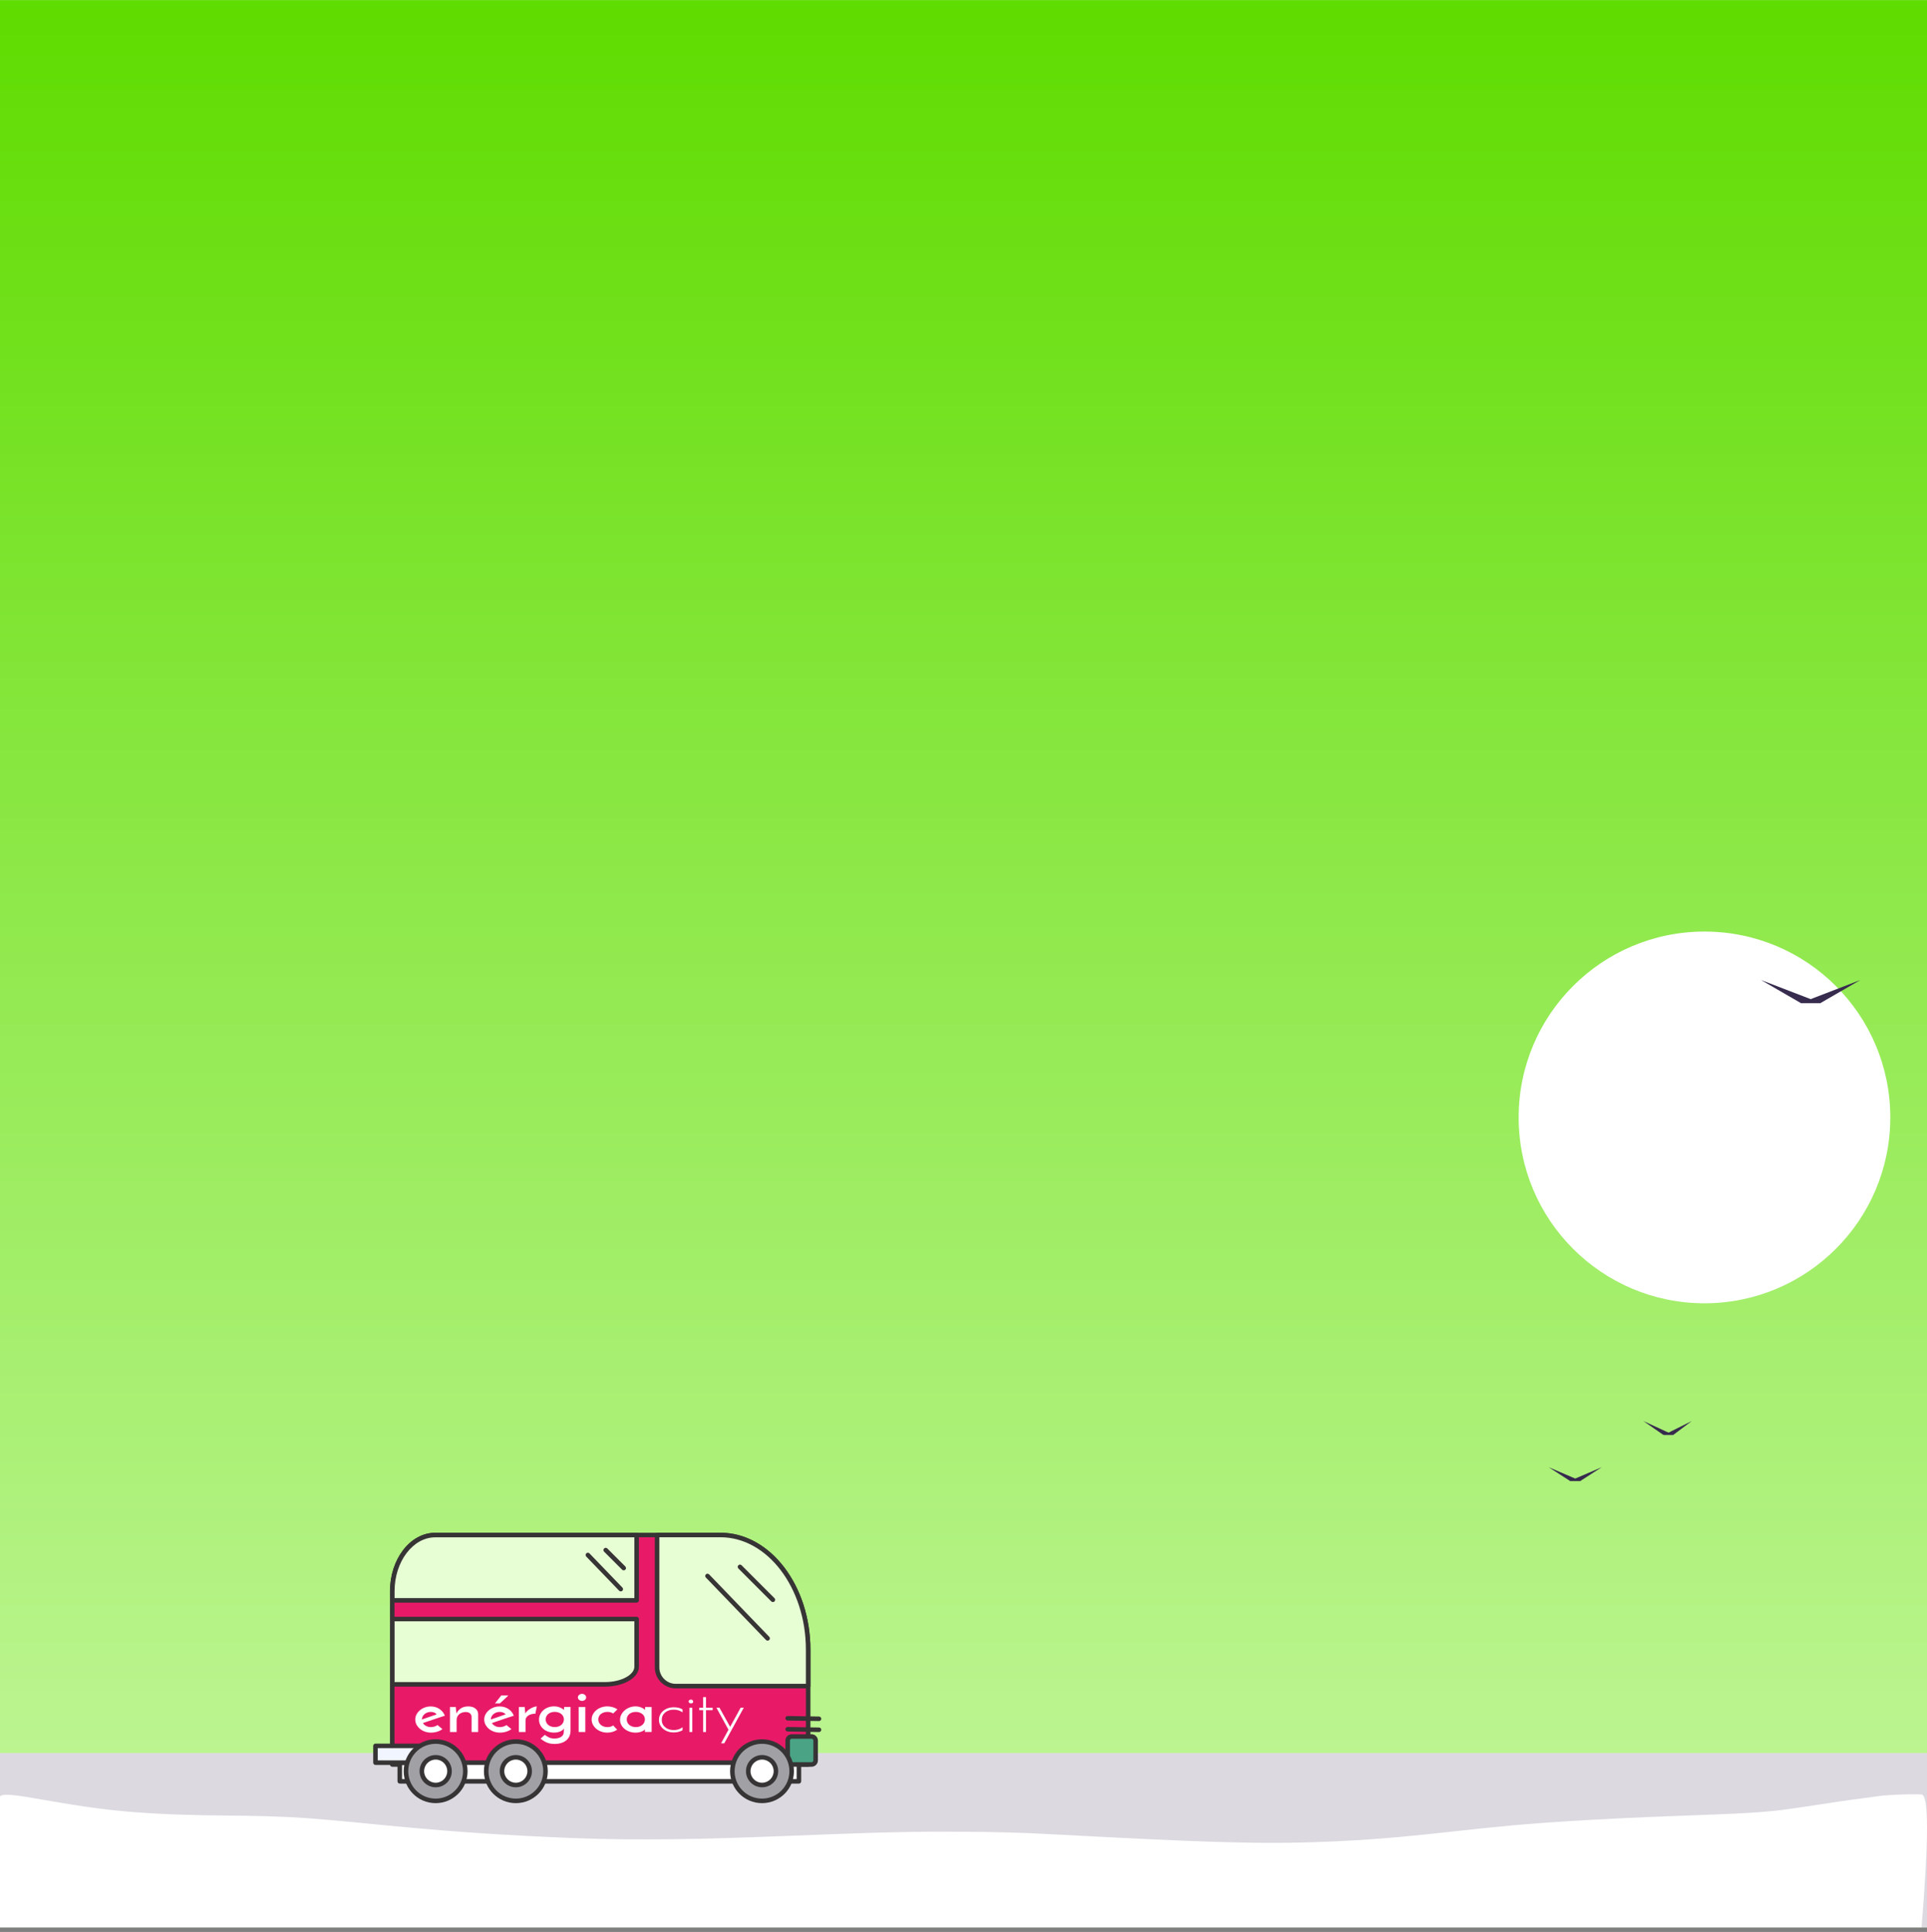 <svg width="420" height="421" viewBox="0 0 420 421" fill="none" xmlns="http://www.w3.org/2000/svg">
<rect x="0" y="0" width="420" height="421" fill="#808080" stroke="none"/>
<rect y="0.023" width="420" height="420" fill="#D9D9D9"/>
<rect width="420" height="420" transform="matrix(-1 0 0 -1 420 420.023)" fill="url(#paint0_linear_3206_11930)"/>
<rect y="382" width="420" height="38" fill="#DCD9E0"/>
<path fill-rule="evenodd" clip-rule="evenodd" d="M157.048 334.509H94.85C89.708 334.509 85.5 340.015 85.5 346.744V384.512H176.154V359.51C176.154 345.759 167.556 334.509 157.048 334.509Z" fill="#E81A68"/>
<mask id="mask0_3206_11930" style="mask-type:alpha" maskUnits="userSpaceOnUse" x="64" y="358" width="104" height="25">
<path d="M64 358.421H167.098V382.23H64L64 358.421Z" fill="white"/>
</mask>
<g mask="url(#mask0_3206_11930)">
<path d="M95.16 373.596C95.039 373.408 94.858 373.269 94.617 373.18C94.375 373.09 94.138 373.045 93.907 373.045C93.635 373.045 93.379 373.09 93.137 373.18C92.895 373.269 92.689 373.389 92.518 373.538C92.347 373.687 92.211 373.858 92.11 374.05C92.01 374.242 91.959 374.44 91.959 374.645V374.696C92.211 374.611 92.48 374.519 92.767 374.421C93.054 374.323 93.341 374.223 93.628 374.12C93.915 374.018 94.189 373.922 94.451 373.832C94.712 373.743 94.949 373.664 95.16 373.596ZM96.428 376.795C96.116 377.034 95.739 377.221 95.296 377.358C94.853 377.494 94.4 377.562 93.937 377.562C93.464 377.562 93.019 377.488 92.601 377.339C92.183 377.189 91.821 376.985 91.514 376.724C91.207 376.464 90.963 376.161 90.782 375.816C90.6 375.47 90.51 375.102 90.51 374.709C90.51 374.317 90.6 373.948 90.782 373.602C90.963 373.257 91.207 372.954 91.514 372.694C91.821 372.433 92.178 372.229 92.586 372.079C92.993 371.93 93.424 371.856 93.877 371.856C94.602 371.856 95.238 372.041 95.787 372.412C96.335 372.783 96.725 373.272 96.957 373.877C96.655 373.971 96.305 374.084 95.908 374.216C95.51 374.349 95.095 374.487 94.662 374.632C94.229 374.777 93.796 374.925 93.363 375.074C92.931 375.223 92.533 375.357 92.171 375.477C92.342 375.741 92.578 375.955 92.88 376.117C93.182 376.279 93.524 376.36 93.907 376.36C94.169 376.36 94.433 376.319 94.7 376.238C94.966 376.157 95.185 376.048 95.357 375.912L96.428 376.795Z" fill="white"/>
<path d="M98.072 371.991H99.341C99.361 372.299 99.383 372.548 99.409 372.74C99.434 372.932 99.456 373.148 99.477 373.386C99.708 372.926 100.035 372.554 100.458 372.273C100.881 371.991 101.409 371.851 102.043 371.851C102.698 371.851 103.218 372.002 103.606 372.305C103.993 372.608 104.197 373.002 104.217 373.489V377.43H102.783V374.064C102.763 373.8 102.652 373.572 102.451 373.38C102.249 373.188 101.938 373.084 101.515 373.066C101.223 373.066 100.954 373.111 100.707 373.201C100.46 373.29 100.249 373.412 100.073 373.565C99.897 373.719 99.761 373.902 99.665 374.116C99.569 374.329 99.522 374.559 99.522 374.807V377.43H98.072V371.991Z" fill="white"/>
<path d="M116.685 373.437C116.403 373.437 116.134 373.467 115.878 373.527C115.621 373.587 115.394 373.679 115.198 373.802C115.002 373.926 114.843 374.079 114.723 374.263C114.602 374.446 114.541 374.662 114.541 374.909L114.541 377.43H113.092V371.991H114.36C114.38 372.299 114.403 372.548 114.428 372.74C114.453 372.932 114.476 373.148 114.496 373.386C114.627 373.148 114.803 372.934 115.024 372.746C115.246 372.559 115.475 372.399 115.711 372.267C115.948 372.134 116.182 372.032 116.414 371.959C116.645 371.887 116.841 371.851 117.002 371.851L116.685 373.437Z" fill="white"/>
<path d="M118.932 374.679C118.932 374.918 118.98 375.139 119.075 375.344C119.171 375.549 119.307 375.726 119.483 375.875C119.659 376.024 119.868 376.142 120.11 376.227C120.351 376.312 120.618 376.355 120.91 376.355C121.202 376.355 121.471 376.312 121.718 376.227C121.964 376.142 122.175 376.022 122.352 375.869C122.528 375.715 122.664 375.536 122.759 375.331C122.855 375.126 122.903 374.909 122.903 374.679C122.903 374.448 122.855 374.233 122.759 374.032C122.664 373.832 122.528 373.659 122.352 373.514C122.175 373.369 121.964 373.254 121.718 373.169C121.471 373.084 121.202 373.041 120.91 373.041C120.618 373.041 120.351 373.081 120.11 373.162C119.868 373.243 119.659 373.359 119.483 373.508C119.307 373.657 119.171 373.832 119.075 374.032C118.98 374.233 118.932 374.448 118.932 374.679ZM117.482 374.73C117.482 374.32 117.568 373.939 117.739 373.585C117.91 373.231 118.144 372.924 118.441 372.663C118.738 372.403 119.085 372.201 119.483 372.056C119.881 371.911 120.306 371.838 120.759 371.838C121.101 371.838 121.403 371.876 121.665 371.953C121.926 372.03 122.145 372.115 122.322 372.209C122.498 372.303 122.633 372.393 122.729 372.478C122.825 372.563 122.883 372.614 122.903 372.631C122.903 372.538 122.913 372.435 122.933 372.324C122.953 372.213 122.963 372.098 122.963 371.979H124.352V377.135C124.352 377.596 124.267 378.008 124.096 378.37C123.924 378.733 123.685 379.036 123.378 379.279C123.071 379.522 122.704 379.707 122.276 379.835C121.848 379.963 121.378 380.027 120.864 380.027C120.472 380.027 120.127 379.993 119.83 379.925C119.533 379.857 119.267 379.767 119.03 379.656C118.793 379.545 118.577 379.421 118.381 379.285C118.185 379.149 117.996 379.012 117.815 378.876L118.751 378.044C119.032 378.266 119.334 378.455 119.657 378.613C119.979 378.771 120.371 378.85 120.834 378.85C121.458 378.85 121.957 378.722 122.329 378.466C122.701 378.21 122.888 377.848 122.888 377.378V377.231C122.888 377.176 122.893 377.118 122.903 377.059C122.903 376.982 122.913 376.914 122.933 376.854C122.953 376.794 122.963 376.743 122.963 376.7C122.873 376.786 122.764 376.879 122.639 376.982C122.513 377.084 122.362 377.178 122.186 377.263C122.009 377.349 121.806 377.419 121.574 377.475C121.343 377.53 121.076 377.558 120.774 377.558C120.291 377.558 119.848 377.485 119.445 377.34C119.043 377.195 118.695 376.995 118.403 376.739C118.111 376.483 117.885 376.184 117.724 375.843C117.563 375.502 117.482 375.131 117.482 374.73Z" fill="white"/>
<path d="M107.879 371.19C108.111 370.909 108.34 370.623 108.566 370.333C108.793 370.043 109.022 369.753 109.253 369.463H110.809C110.507 369.753 110.199 370.043 109.887 370.333C109.575 370.623 109.263 370.909 108.951 371.19H107.879ZM110.189 373.596C110.069 373.408 109.887 373.269 109.646 373.18C109.404 373.09 109.168 373.045 108.936 373.045C108.665 373.045 108.408 373.09 108.166 373.18C107.925 373.269 107.718 373.389 107.547 373.538C107.376 373.687 107.24 373.858 107.14 374.05C107.039 374.242 106.989 374.44 106.989 374.645V374.696C107.24 374.611 107.509 374.519 107.796 374.421C108.083 374.323 108.37 374.223 108.657 374.12C108.944 374.018 109.218 373.922 109.48 373.832C109.741 373.743 109.978 373.664 110.189 373.596ZM111.458 376.795C111.146 377.034 110.768 377.221 110.325 377.358C109.882 377.494 109.429 377.562 108.966 377.562C108.493 377.562 108.048 377.488 107.63 377.339C107.212 377.189 106.85 376.985 106.543 376.724C106.236 376.464 105.992 376.161 105.811 375.816C105.63 375.47 105.539 375.102 105.539 374.709C105.539 374.317 105.63 373.948 105.811 373.602C105.992 373.257 106.236 372.954 106.543 372.694C106.85 372.433 107.208 372.229 107.615 372.079C108.023 371.93 108.453 371.856 108.906 371.856C109.631 371.856 110.267 372.041 110.816 372.412C111.364 372.783 111.755 373.272 111.986 373.877C111.684 373.971 111.334 374.084 110.937 374.216C110.539 374.349 110.124 374.487 109.691 374.632C109.258 374.777 108.825 374.925 108.393 375.074C107.96 375.223 107.562 375.357 107.2 375.477C107.371 375.741 107.607 375.955 107.91 376.117C108.212 376.279 108.554 376.36 108.936 376.36C109.198 376.36 109.462 376.319 109.729 376.238C109.996 376.157 110.214 376.048 110.386 375.912L111.458 376.795Z" fill="white"/>
<path d="M127.571 377.43H126.121V371.991H127.571V377.43ZM125.955 369.88C125.955 369.658 126.051 369.475 126.242 369.33C126.433 369.185 126.639 369.112 126.861 369.112C127.082 369.112 127.286 369.185 127.473 369.33C127.659 369.475 127.752 369.658 127.752 369.88C127.752 370.111 127.659 370.296 127.473 370.437C127.286 370.578 127.082 370.648 126.861 370.648C126.639 370.648 126.433 370.578 126.242 370.437C126.051 370.296 125.955 370.111 125.955 369.88Z" fill="white"/>
<path d="M133.647 376.001C133.798 376.164 133.944 376.319 134.085 376.468C134.226 376.618 134.372 376.769 134.523 376.923C134.23 377.119 133.903 377.275 133.541 377.39C133.179 377.505 132.791 377.562 132.378 377.562C131.905 377.562 131.46 377.488 131.042 377.339C130.624 377.189 130.262 376.985 129.955 376.724C129.648 376.464 129.404 376.159 129.223 375.809C129.042 375.46 128.951 375.089 128.951 374.696C128.951 374.304 129.042 373.935 129.223 373.589C129.404 373.244 129.648 372.941 129.955 372.681C130.262 372.421 130.624 372.216 131.042 372.067C131.46 371.918 131.905 371.843 132.378 371.843C132.801 371.843 133.196 371.9 133.564 372.016C133.931 372.131 134.266 372.286 134.568 372.483L133.647 373.391C133.294 373.161 132.872 373.046 132.378 373.046C132.087 373.046 131.82 373.088 131.578 373.174C131.337 373.259 131.128 373.374 130.952 373.519C130.776 373.664 130.64 373.837 130.544 374.037C130.448 374.238 130.401 374.458 130.401 374.696C130.401 374.927 130.448 375.142 130.544 375.342C130.64 375.543 130.776 375.72 130.952 375.874C131.128 376.027 131.337 376.147 131.578 376.232C131.82 376.317 132.087 376.36 132.378 376.36C132.882 376.36 133.305 376.24 133.647 376.001Z" fill="white"/>
<path d="M146.858 377.52C145.932 377.52 145.162 377.26 144.548 376.739C143.934 376.219 143.627 375.566 143.627 374.781C143.627 373.996 143.934 373.344 144.548 372.824C145.162 372.303 145.932 372.043 146.858 372.043C147.653 372.043 148.287 372.197 148.76 372.504V373.131L148.368 372.913L147.945 372.721C147.562 372.61 147.2 372.555 146.858 372.555C146.083 372.555 145.454 372.759 144.971 373.169C144.478 373.587 144.231 374.125 144.231 374.781C144.231 375.43 144.478 375.963 144.971 376.381C145.464 376.799 146.093 377.008 146.858 377.008C147.583 377.008 148.217 376.803 148.76 376.393V377.046C148.197 377.362 147.562 377.52 146.858 377.52Z" fill="white"/>
<path d="M136.603 374.683C136.603 374.922 136.651 375.144 136.747 375.349C136.842 375.554 136.978 375.731 137.154 375.88C137.331 376.029 137.54 376.147 137.781 376.232C138.023 376.317 138.289 376.36 138.581 376.36C138.873 376.36 139.14 376.317 139.382 376.232C139.623 376.147 139.832 376.027 140.008 375.874C140.184 375.72 140.32 375.541 140.416 375.336C140.511 375.131 140.559 374.914 140.559 374.683C140.559 374.453 140.511 374.238 140.416 374.037C140.32 373.837 140.184 373.664 140.008 373.519C139.832 373.374 139.623 373.259 139.382 373.174C139.14 373.088 138.873 373.046 138.581 373.046C138.289 373.046 138.023 373.086 137.781 373.167C137.54 373.248 137.331 373.363 137.154 373.513C136.978 373.662 136.842 373.837 136.747 374.037C136.651 374.238 136.603 374.453 136.603 374.683ZM135.139 374.76C135.139 374.368 135.229 373.995 135.411 373.641C135.592 373.287 135.836 372.977 136.143 372.713C136.45 372.449 136.807 372.237 137.215 372.079C137.622 371.922 138.053 371.843 138.506 371.843C138.808 371.843 139.08 371.875 139.321 371.939C139.563 372.003 139.771 372.078 139.948 372.163C140.124 372.248 140.262 372.335 140.363 372.425C140.463 372.515 140.529 372.585 140.559 372.636L140.619 371.983H142.024V377.422H140.559V377.063C140.559 377.021 140.562 376.98 140.567 376.942C140.572 376.903 140.574 376.876 140.574 376.859C140.534 376.901 140.463 376.963 140.363 377.044C140.262 377.125 140.126 377.204 139.955 377.281C139.784 377.358 139.58 377.424 139.344 377.479C139.107 377.535 138.833 377.562 138.521 377.562C138.028 377.562 137.575 377.486 137.162 377.332C136.749 377.179 136.392 376.974 136.09 376.718C135.788 376.462 135.554 376.166 135.388 375.829C135.222 375.492 135.139 375.136 135.139 374.76Z" fill="white"/>
<path d="M150.269 372.145H150.888V377.43H150.269V372.145ZM150.586 371.198C150.475 371.198 150.36 371.16 150.239 371.083C150.148 371.006 150.098 370.904 150.088 370.776C150.088 370.546 150.254 370.405 150.586 370.354C150.838 370.354 151.004 370.494 151.085 370.776C151.085 371.057 150.918 371.198 150.586 371.198Z" fill="white"/>
<path d="M157.853 379.898H157.158L158.774 376.93L156.146 372.131H156.811L159.136 376.303L161.431 372.131H162.11L157.853 379.898Z" fill="white"/>
<path d="M153.875 372.67L153.875 377.43H153.256V372.67H152.41V372.145H153.256V369.829H153.875V372.145H155.324V372.67H153.875Z" fill="white"/>
</g>
<path fill-rule="evenodd" clip-rule="evenodd" d="M94.84 334.994H157.037C162.128 334.994 166.768 337.731 170.138 342.143C173.538 346.591 175.648 352.736 175.648 359.5V384.007H85.984V346.734C85.984 343.48 86.998 340.527 88.628 338.393C90.23 336.296 92.431 334.994 94.84 334.994V334.994ZM157.037 334.004H94.84C92.106 334.004 89.63 335.456 87.844 337.793C86.086 340.093 84.994 343.258 84.994 346.734V384.502C84.994 384.775 85.216 384.996 85.489 384.996H176.144C176.416 384.996 176.639 384.775 176.639 384.502V359.5C176.639 352.514 174.449 346.157 170.923 341.543C167.368 336.892 162.453 334.004 157.037 334.004" fill="#373435"/>
<path fill-rule="evenodd" clip-rule="evenodd" d="M157.048 334.505H143.226V363.368C143.226 365.604 145.055 367.434 147.292 367.434H176.154V359.506C176.154 345.755 167.556 334.505 157.048 334.505Z" fill="#E7FED5"/>
<path fill-rule="evenodd" clip-rule="evenodd" d="M143.71 334.99H157.037C162.129 334.99 166.768 337.727 170.138 342.139C173.538 346.587 175.648 352.732 175.648 359.496V366.928H147.281C146.312 366.928 145.428 366.537 144.782 365.905L144.759 365.879C144.113 365.232 143.71 364.34 143.71 363.358V334.99ZM157.037 334H143.215C142.942 334 142.72 334.222 142.72 334.495V363.358C142.72 364.613 143.233 365.753 144.059 366.579L144.09 366.607C144.914 367.417 146.041 367.918 147.281 367.918H176.144C176.416 367.918 176.639 367.697 176.639 367.424V359.496C176.639 352.51 174.449 346.153 170.923 341.539C167.368 336.888 162.453 334 157.037 334Z" fill="#373435"/>
<path fill-rule="evenodd" clip-rule="evenodd" d="M138.744 334.513H94.841C89.698 334.513 85.49 340.019 85.49 346.748V348.742H138.744V334.513Z" fill="#E7FED5"/>
<path fill-rule="evenodd" clip-rule="evenodd" d="M94.853 335.006H138.262V348.245H85.998V346.745C85.998 343.492 87.01 340.539 88.642 338.405C90.244 336.308 92.445 335.006 94.853 335.006V335.006ZM138.757 334.017H94.853C92.12 334.017 89.644 335.468 87.857 337.805C86.1 340.105 85.008 343.27 85.008 346.745V348.74C85.008 349.013 85.23 349.234 85.503 349.234H138.757C139.031 349.234 139.252 349.013 139.252 348.74V334.511C139.252 334.238 139.031 334.017 138.757 334.017" fill="#373435"/>
<path fill-rule="evenodd" clip-rule="evenodd" d="M85.49 352.791V367.02H131.834C135.634 367.02 138.744 365.292 138.744 363.18V352.791H85.49" fill="#E7FED5"/>
<path fill-rule="evenodd" clip-rule="evenodd" d="M85.998 366.545V353.306H138.262V363.2C138.262 364.063 137.583 364.872 136.487 365.481C135.306 366.137 133.664 366.545 131.847 366.545H85.998ZM85.008 352.812V367.04C85.008 367.313 85.23 367.535 85.503 367.535H131.847C133.83 367.535 135.644 367.078 136.967 366.343C138.377 365.56 139.252 364.449 139.252 363.2V352.812C139.252 352.538 139.031 352.317 138.757 352.317H85.503C85.23 352.317 85.008 352.538 85.008 352.812" fill="#373435"/>
<path fill-rule="evenodd" clip-rule="evenodd" d="M174.115 388.18H87.12V384.115H174.115V388.18Z" fill="white"/>
<path fill-rule="evenodd" clip-rule="evenodd" d="M87.627 384.604H173.633V387.678H87.627V384.604ZM174.128 383.613H87.132C86.86 383.613 86.638 383.835 86.638 384.108V388.173C86.638 388.447 86.86 388.668 87.132 388.668H174.128C174.401 388.668 174.623 388.447 174.623 388.173V384.108C174.623 383.835 174.401 383.613 174.128 383.613Z" fill="#373435"/>
<path fill-rule="evenodd" clip-rule="evenodd" d="M112.435 392.422C108.873 392.422 105.969 389.518 105.969 385.957C105.969 382.396 108.873 379.492 112.435 379.492C115.995 379.492 118.898 382.396 118.898 385.957C118.898 389.518 115.995 392.422 112.435 392.422Z" fill="#A1A0A5"/>
<path fill-rule="evenodd" clip-rule="evenodd" d="M117.354 381.049C116.095 379.789 114.354 379.01 112.434 379.01C110.511 379.01 108.771 379.789 107.512 381.049C106.252 382.308 105.473 384.048 105.473 385.97C105.473 387.892 106.252 389.631 107.512 390.891C108.771 392.151 110.511 392.93 112.434 392.93C114.354 392.93 116.095 392.151 117.354 390.891C118.613 389.632 119.393 387.892 119.393 385.97C119.393 384.048 118.613 382.308 117.354 381.049ZM112.434 380C114.082 380 115.575 380.668 116.655 381.748C117.735 382.829 118.403 384.321 118.403 385.97C118.403 387.619 117.735 389.111 116.655 390.191C115.575 391.272 114.082 391.94 112.434 391.94C110.784 391.94 109.292 391.272 108.212 390.191C107.131 389.111 106.463 387.619 106.463 385.97C106.463 384.321 107.131 382.829 108.212 381.748C109.292 380.668 110.784 380 112.434 380Z" fill="#373435"/>
<path fill-rule="evenodd" clip-rule="evenodd" d="M112.438 388.98C110.776 388.98 109.421 387.626 109.421 385.964C109.421 384.303 110.776 382.947 112.438 382.947C114.099 382.947 115.455 384.303 115.455 385.964C115.455 387.626 114.099 388.98 112.438 388.98Z" fill="white"/>
<path fill-rule="evenodd" clip-rule="evenodd" d="M114.913 383.477C114.278 382.841 113.399 382.448 112.43 382.448C111.46 382.448 110.582 382.841 109.946 383.477C109.311 384.112 108.917 384.991 108.917 385.96C108.917 386.93 109.311 387.808 109.946 388.443C110.582 389.079 111.46 389.473 112.43 389.473C113.399 389.473 114.278 389.079 114.913 388.443C115.548 387.808 115.941 386.93 115.941 385.96C115.941 384.991 115.548 384.112 114.913 383.477ZM112.43 383.437C113.126 383.437 113.757 383.72 114.213 384.176C114.67 384.633 114.952 385.264 114.952 385.96C114.952 386.656 114.67 387.288 114.213 387.744C113.757 388.2 113.126 388.482 112.43 388.482C111.733 388.482 111.103 388.2 110.647 387.744C110.19 387.288 109.907 386.656 109.907 385.96C109.907 385.264 110.19 384.633 110.647 384.176C111.103 383.72 111.733 383.437 112.43 383.437Z" fill="#373435"/>
<path fill-rule="evenodd" clip-rule="evenodd" d="M168.108 348.968C168.301 349.162 168.615 349.162 168.808 348.968C169.001 348.775 169.001 348.462 168.808 348.268L161.632 341.092C161.438 340.899 161.125 340.899 160.931 341.092C160.738 341.285 160.738 341.598 160.931 341.792L168.108 348.968" fill="#373435"/>
<path fill-rule="evenodd" clip-rule="evenodd" d="M166.952 357.368C167.14 357.565 167.453 357.57 167.649 357.382C167.846 357.193 167.852 356.88 167.663 356.684L154.556 343.082C154.368 342.886 154.054 342.88 153.858 343.069C153.662 343.258 153.655 343.571 153.844 343.767L166.952 357.368" fill="#373435"/>
<path fill-rule="evenodd" clip-rule="evenodd" d="M135.595 342.058C135.788 342.251 136.101 342.251 136.295 342.058C136.488 341.865 136.488 341.551 136.295 341.358L132.369 337.431C132.175 337.239 131.862 337.239 131.669 337.431C131.475 337.625 131.475 337.938 131.669 338.132L135.595 342.058Z" fill="#373435"/>
<path fill-rule="evenodd" clip-rule="evenodd" d="M134.946 346.638C135.134 346.834 135.448 346.84 135.644 346.651C135.84 346.462 135.846 346.15 135.657 345.953L128.487 338.512C128.298 338.316 127.986 338.31 127.789 338.499C127.592 338.688 127.587 339.001 127.775 339.197L134.946 346.638" fill="#373435"/>
<path fill-rule="evenodd" clip-rule="evenodd" d="M178.499 375.043C178.772 375.047 178.996 374.83 179 374.558C179.004 374.286 178.787 374.061 178.515 374.057L171.687 373.942C171.415 373.937 171.19 374.155 171.186 374.427C171.183 374.699 171.4 374.923 171.672 374.928L178.499 375.043Z" fill="#373435"/>
<path fill-rule="evenodd" clip-rule="evenodd" d="M178.499 377.434C178.772 377.438 178.996 377.221 179 376.948C179.004 376.676 178.787 376.452 178.515 376.447L171.687 376.332C171.415 376.329 171.19 376.546 171.186 376.818C171.183 377.09 171.4 377.314 171.672 377.318L178.499 377.434Z" fill="#373435"/>
<path fill-rule="evenodd" clip-rule="evenodd" d="M176.88 378.414H172.57C172.078 378.414 171.676 378.816 171.676 379.308V383.617C171.676 384.109 172.078 384.512 172.57 384.512H176.88C177.371 384.512 177.773 384.109 177.773 383.617V379.308C177.773 378.816 177.371 378.414 176.88 378.414Z" fill="#49A384"/>
<path fill-rule="evenodd" clip-rule="evenodd" d="M172.571 378.899H176.881C176.989 378.899 177.089 378.944 177.162 379.017C177.235 379.089 177.28 379.189 177.28 379.298V383.607C177.28 383.717 177.235 383.817 177.162 383.889C177.089 383.961 176.989 384.007 176.881 384.007H172.571C172.47 384.007 172.377 383.97 172.308 383.908L172.289 383.889C172.217 383.817 172.172 383.717 172.172 383.607V379.298C172.172 379.189 172.217 379.089 172.289 379.017L172.288 379.015L172.289 379.015C172.361 378.943 172.461 378.899 172.571 378.899ZM176.881 377.908H172.571C172.19 377.908 171.843 378.066 171.59 378.318V378.316C171.338 378.568 171.182 378.916 171.182 379.298V383.607C171.182 383.99 171.338 384.338 171.59 384.589C171.601 384.6 171.612 384.611 171.624 384.62C171.873 384.854 172.207 384.996 172.571 384.996H176.881C177.263 384.996 177.611 384.84 177.862 384.589C178.113 384.338 178.27 383.99 178.27 383.607V379.298C178.27 378.916 178.113 378.568 177.862 378.316C177.611 378.065 177.263 377.908 176.881 377.908" fill="#373435"/>
<path fill-rule="evenodd" clip-rule="evenodd" d="M166.096 392.422C162.535 392.422 159.631 389.518 159.631 385.957C159.631 382.396 162.535 379.492 166.096 379.492C169.657 379.492 172.561 382.396 172.561 385.957C172.561 389.518 169.657 392.422 166.096 392.422" fill="#A1A0A5"/>
<path fill-rule="evenodd" clip-rule="evenodd" d="M171.006 381.049C169.747 379.789 168.007 379.01 166.085 379.01C164.163 379.01 162.423 379.789 161.164 381.049C159.904 382.308 159.126 384.048 159.126 385.97C159.126 387.892 159.904 389.631 161.164 390.891C162.423 392.151 164.163 392.93 166.085 392.93C168.007 392.93 169.747 392.151 171.006 390.891C172.266 389.632 173.045 387.892 173.045 385.97C173.045 384.048 172.266 382.308 171.006 381.049V381.049ZM166.085 380C167.734 380 169.226 380.668 170.307 381.748C171.387 382.829 172.055 384.321 172.055 385.97C172.055 387.619 171.387 389.111 170.307 390.191C169.226 391.272 167.734 391.94 166.085 391.94C164.436 391.94 162.944 391.272 161.864 390.191C160.783 389.111 160.115 387.619 160.115 385.97C160.115 384.321 160.783 382.829 161.864 381.748C162.944 380.668 164.436 380 166.085 380Z" fill="#373435"/>
<path fill-rule="evenodd" clip-rule="evenodd" d="M166.086 388.98C164.425 388.98 163.069 387.626 163.069 385.964C163.069 384.303 164.425 382.947 166.086 382.947C167.747 382.947 169.104 384.303 169.104 385.964C169.104 387.626 167.747 388.98 166.086 388.98Z" fill="white"/>
<path fill-rule="evenodd" clip-rule="evenodd" d="M168.585 383.477C167.95 382.841 167.071 382.448 166.101 382.448C165.132 382.448 164.253 382.841 163.618 383.477C162.983 384.112 162.589 384.991 162.589 385.96C162.589 386.93 162.983 387.808 163.618 388.443C164.253 389.079 165.132 389.473 166.101 389.473C167.071 389.473 167.95 389.079 168.585 388.443C169.22 387.808 169.613 386.93 169.613 385.96C169.613 384.991 169.22 384.112 168.585 383.477ZM166.101 383.437C166.798 383.437 167.429 383.72 167.885 384.176C168.341 384.633 168.624 385.264 168.624 385.96C168.624 386.656 168.341 387.288 167.885 387.744C167.429 388.2 166.798 388.482 166.101 388.482C165.405 388.482 164.774 388.2 164.318 387.744C163.862 387.288 163.579 386.656 163.579 385.96C163.579 385.264 163.862 384.633 164.318 384.176C164.774 383.72 165.405 383.437 166.101 383.437Z" fill="#373435"/>
<path fill-rule="evenodd" clip-rule="evenodd" d="M93.223 384.094H81.84V380.435H93.223V384.094Z" fill="#F0F5FF"/>
<path fill-rule="evenodd" clip-rule="evenodd" d="M82.335 380.946H92.727V383.615H82.335V380.946ZM93.222 379.957H81.839C81.566 379.957 81.344 380.179 81.344 380.452V384.11C81.344 384.383 81.566 384.605 81.839 384.605H93.222C93.495 384.605 93.717 384.383 93.717 384.11V380.452C93.717 380.179 93.495 379.957 93.222 379.957Z" fill="#373435"/>
<path fill-rule="evenodd" clip-rule="evenodd" d="M94.953 392.422C91.392 392.422 88.488 389.518 88.488 385.957C88.488 382.396 91.392 379.492 94.953 379.492C98.513 379.492 101.418 382.396 101.418 385.957C101.418 389.518 98.513 392.422 94.953 392.422Z" fill="#A1A0A5"/>
<path fill-rule="evenodd" clip-rule="evenodd" d="M99.87 381.049C98.611 379.789 96.87 379.01 94.948 379.01C93.027 379.01 91.286 379.789 90.027 381.049C88.768 382.308 87.989 384.048 87.989 385.97C87.989 387.892 88.768 389.631 90.027 390.891C91.286 392.151 93.027 392.93 94.948 392.93C96.87 392.93 98.611 392.151 99.87 390.891C101.13 389.632 101.908 387.892 101.908 385.97C101.908 384.048 101.13 382.308 99.87 381.049ZM94.948 380C96.597 380 98.09 380.668 99.17 381.748C100.25 382.829 100.919 384.321 100.919 385.97C100.919 387.619 100.25 389.111 99.17 390.191C98.09 391.272 96.597 391.94 94.948 391.94C93.3 391.94 91.807 391.272 90.727 390.191C89.647 389.111 88.979 387.619 88.979 385.97C88.979 384.321 89.647 382.829 90.727 381.748C91.807 380.668 93.3 380 94.948 380Z" fill="#373435"/>
<path fill-rule="evenodd" clip-rule="evenodd" d="M94.955 388.98C93.293 388.98 91.938 387.626 91.938 385.964C91.938 384.303 93.293 382.947 94.955 382.947C96.617 382.947 97.973 384.303 97.973 385.964C97.973 387.626 96.617 388.98 94.955 388.98Z" fill="white"/>
<path fill-rule="evenodd" clip-rule="evenodd" d="M97.444 383.477C96.809 382.841 95.931 382.448 94.961 382.448C93.991 382.448 93.113 382.841 92.477 383.477C91.843 384.112 91.449 384.991 91.449 385.96C91.449 386.93 91.843 387.808 92.477 388.443C93.113 389.079 93.991 389.473 94.961 389.473C95.931 389.473 96.809 389.079 97.444 388.443C98.079 387.808 98.473 386.93 98.473 385.96C98.473 384.991 98.079 384.112 97.444 383.477ZM94.961 383.437C95.657 383.437 96.288 383.72 96.744 384.176C97.2 384.633 97.483 385.264 97.483 385.96C97.483 386.656 97.2 387.288 96.744 387.744C96.288 388.2 95.657 388.482 94.961 388.482C94.264 388.482 93.634 388.2 93.178 387.744C92.721 387.288 92.439 386.656 92.439 385.96C92.439 385.264 92.721 384.633 93.178 384.176C93.634 383.72 94.264 383.437 94.961 383.437Z" fill="#373435"/>
<path fill-rule="evenodd" clip-rule="evenodd" d="M371.499 203C393.867 203 412 221.133 412 243.501C412 265.867 393.867 284 371.499 284C349.133 284 331 265.867 331 243.501C331 221.133 349.133 203 371.499 203Z" fill="white"/>
<path fill-rule="evenodd" clip-rule="evenodd" d="M383.826 213.563L396.907 218.594H392.527L383.826 213.563Z" fill="#372B4E"/>
<path fill-rule="evenodd" clip-rule="evenodd" d="M405.46 213.563L392.379 218.594H396.759L405.46 213.563Z" fill="#372B4E"/>
<path fill-rule="evenodd" clip-rule="evenodd" d="M337.541 319.72L344.584 322.738H342.226L337.541 319.72Z" fill="#372B4E"/>
<path fill-rule="evenodd" clip-rule="evenodd" d="M349.112 319.72L342.068 322.738H344.427L349.112 319.72Z" fill="#372B4E"/>
<path fill-rule="evenodd" clip-rule="evenodd" d="M358.168 309.657L364.708 312.676H362.519L358.168 309.657Z" fill="#372B4E"/>
<path fill-rule="evenodd" clip-rule="evenodd" d="M368.733 309.657L362.695 312.676H364.716L368.733 309.657Z" fill="#372B4E"/>
<path fill-rule="evenodd" clip-rule="evenodd" d="M0 391.436C1.376 389.984 13.733 393.712 29.138 394.882C44.542 396.052 53.74 395.243 67.316 396.233C80.892 397.222 94.905 399.371 125.119 400.546C155.332 401.722 183.268 398.846 209.436 399.168C209.506 399.169 217.65 399.119 227.325 399.613C250.367 400.789 268.508 401.867 283.443 401.516C306.489 400.975 317.389 398.572 336.44 397.222C343.018 396.757 351.815 396.25 361.199 395.875C370.392 395.508 380.182 395.273 386.404 394.638C391.786 394.089 399.386 392.676 406.485 391.806C407.102 391.73 409.86 391.307 411.114 391.216C414.118 390.999 417.795 390.959 418.818 391.037C420.394 391.158 420.394 400.808 418.818 419.987L0 420V391.436Z" fill="white"/>
<defs>
<linearGradient id="paint0_linear_3206_11930" x1="210" y1="0" x2="210" y2="420" gradientUnits="userSpaceOnUse">
<stop stop-color="#C5F79F"/>
<stop offset="1" stop-color="#5FDC00"/>
</linearGradient>
</defs>
</svg>
